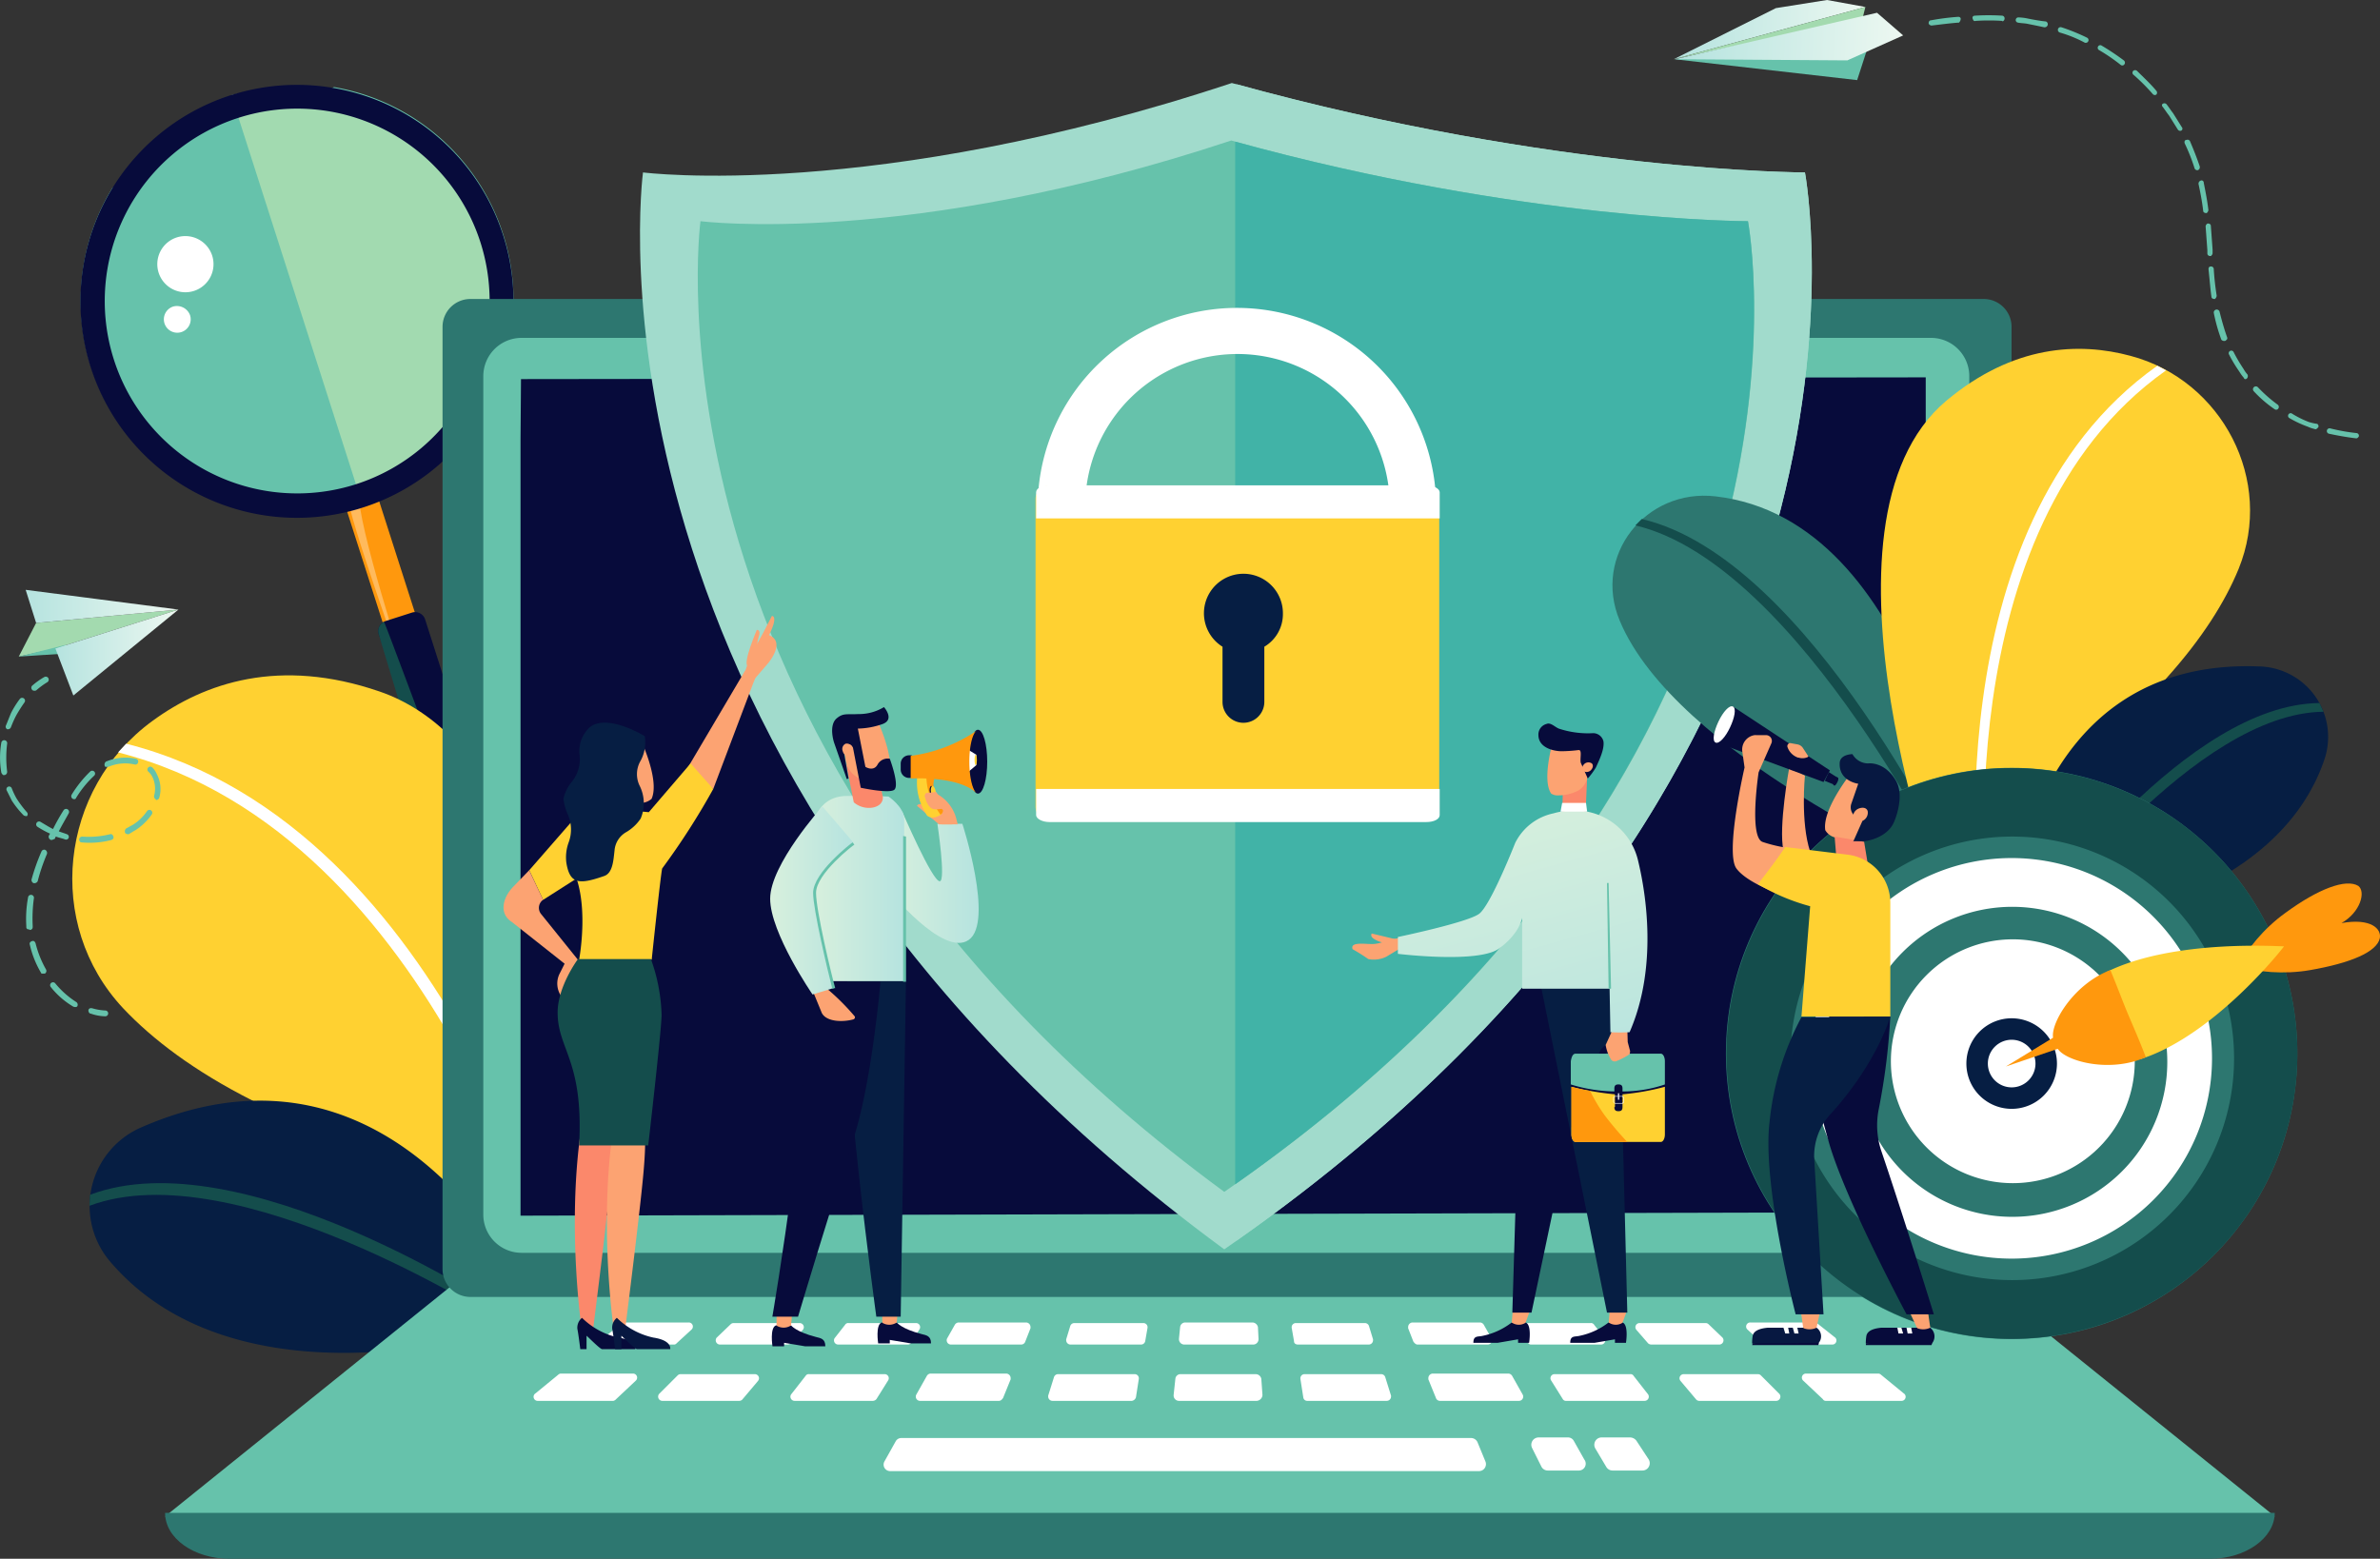 <svg xmlns="http://www.w3.org/2000/svg" xmlns:xlink="http://www.w3.org/1999/xlink" viewBox="0 0 409.86 268.5"><rect x="0" y="0" width="409.86" height="268.5" fill="#333333" stroke="none"/><defs><linearGradient id="a" x1="752.87" y1="176.95" x2="779.24" y2="176.95" gradientTransform="matrix(-1, 0, 0, 1, 783.61, -72.5)" gradientUnits="userSpaceOnUse"><stop offset="0" stop-color="#edf8f1"/><stop offset="1" stop-color="#b5e3df"/></linearGradient><linearGradient id="b" x1="752.87" y1="184.9" x2="774.14" y2="184.9" xlink:href="#a"/><linearGradient id="c" x1="-165.64" y1="78.68" x2="-133.05" y2="78.68" gradientTransform="matrix(-1, -0.04, -0.04, 1, 158.87, -79.41)" xlink:href="#a"/><linearGradient id="d" x1="-172.33" y1="79.6" x2="-133.25" y2="79.6" gradientTransform="matrix(-1, -0.04, -0.04, 1, 158.87, -79.41)" xlink:href="#a"/><linearGradient id="e" x1="179.02" y1="223.56" x2="194.56" y2="223.56" gradientTransform="translate(-25.96 -72.5)" gradientUnits="userSpaceOnUse"><stop offset="0" stop-color="#d8f0dd"/><stop offset="1" stop-color="#b5e3df"/></linearGradient><linearGradient id="f" x1="165.88" y1="225.55" x2="181.73" y2="225.55" xlink:href="#e"/><linearGradient id="g" x1="158.61" y1="227.6" x2="172.89" y2="227.6" xlink:href="#e"/><linearGradient id="h" x1="192.05" y1="209.08" x2="177.04" y2="262.96" gradientTransform="matrix(-1, 0, 0, 1, 447.97, -72.5)" xlink:href="#e"/></defs><polygon points="-43.98 -32.2 -43.98 -32.2 -43.98 -32.2 -43.98 -32.2" style="fill:#fff"/><rect x="63.84" y="84.29" width="5.8" height="32.1" transform="translate(-27.45 25.17) rotate(-17.78)" style="fill:#ff980d"/><path d="M69.92,116.1h-.2S59.62,88,59.92,85.5s2.4-5.4,1.9-.6S69.92,116.1,69.92,116.1Z" transform="translate(0.01)" style="fill:#fff;opacity:0.33;isolation:isolate"/><path d="M19.32,32.4c5.3-4.3,10.6-8.8,16.4-12.5.9-.6,4.6-3.4,2.2-1.5.8-.3,1.5-.6,2.3-.9,3.1-.1,6.1.2,9.2-.2a30.49,30.49,0,0,0,8.1-2.3,37.26,37.26,0,0,1,13.4,68.3,22.74,22.74,0,0,0-4.3,1c-.5.1-1,.3-1.5.4a45.09,45.09,0,0,0-6.4,1.3,21,21,0,0,0-6,2.9,37.18,37.18,0,0,1-33.4-56.5Z" transform="translate(0.01)" style="fill:#66c2ab"/><path d="M74.52,79.7a17.28,17.28,0,0,0-7.6,3.1c-1.4,1.1-3,2.1-4.5,3.1-.1,0-.2.1-.3.1L39.82,16.4a37.34,37.34,0,0,1,34.7,63.3Z" transform="translate(0.01)" style="fill:#a2dab0"/><path d="M15.62,63.3A37.29,37.29,0,1,0,39.73,16.4h0A37.3,37.3,0,0,0,15.62,63.3Zm4-1.3a33.14,33.14,0,1,1,41.7,21.4A33.15,33.15,0,0,1,19.62,62Z" transform="translate(0.01)" style="fill:#070b3b"/><path d="M79.32,147l-14.1-37.7a1.82,1.82,0,0,1,1.1-2.3L71,105.5a1.81,1.81,0,0,1,2.2,1.2l8.6,26.9C79.12,132.7,82.22,145.5,79.32,147Z" transform="translate(0.01)" style="fill:#070b3b"/><path d="M78.32,152.6l-13.1-43.3a1.79,1.79,0,0,1,.9-2.2c.4.7,12,32.1,17.3,45.7C82.22,153,79.42,152,78.32,152.6Z" transform="translate(0.01)" style="fill:#144d4c"/><path d="M36.52,44a4.84,4.84,0,1,1-6.1-3.1h0A4.86,4.86,0,0,1,36.52,44Z" transform="translate(0.01)" style="fill:#fff"/><path d="M32.72,54.3a2.31,2.31,0,1,1-2.9-1.5h0A2.41,2.41,0,0,1,32.72,54.3Z" transform="translate(0.01)" style="fill:#fff"/><path d="M102,209.6s42.4-42,43.2-72.3c.4-14.6-15-23.8-28-17-37.9,19.8-21.7,87.5-21.7,87.5Z" transform="translate(0.01)" style="fill:#144d4c"/><path d="M99.92,214.8l-1.7-.1c.2-3.1,5.2-75.1,35.1-95.4l1.8.8C105.92,139.9,100,214.1,99.92,214.8Z" transform="translate(0.01)" style="fill:#2d7770"/><path d="M43.52,189.6c-10.1-5.1-17.3-10.6-22.3-15.9-13.6-14.5-11-37.8,5-49.5,9-6.6,21.9-11,39.1-5.1,37.7,12.9,38.5,99.1,38.5,99.1l-12.2,6.1C91.62,224.2,83.92,210,43.52,189.6Z" transform="translate(0.01)" style="fill:#ffd131"/><path d="M78,231s-39.4,9.9-59.3-14a14.75,14.75,0,0,1,5.6-22.8c45.1-19.7,67.3,30.1,67.3,30.1Z" transform="translate(0.01)" style="fill:#061e43"/><path d="M97.32,221.6l-1.7.4c-.2-.8-19.7-78.3-75.3-92.4l1.4-1.5C78.32,142.5,97.12,220.8,97.32,221.6Z" transform="translate(0.01)" style="fill:#fff"/><path d="M86,227.5c-.5-.3-45.6-29.2-70.6-19.8l.1-1.9c25.8-9.7,69.6,19,71.4,20.2Z" transform="translate(0.01)" style="fill:#144d4c"/><polygon points="6.22 107.3 3.23 113.1 9.54 111.7 30.73 105 6.22 107.3" style="fill:#a3daaf"/><polygon points="3.23 113.1 13.82 112.4 11.22 111.1 3.23 113.1" style="fill:#66c2ab"/><polygon points="6.22 107.3 4.42 101.6 30.73 105 6.22 107.3" style="fill:url(#a)"/><polygon points="30.73 105 9.54 111.7 12.63 119.8 30.73 105" style="fill:url(#b)"/><path d="M5.62,118.9a.09.09,0,0,1-.1-.1h0a.49.49,0,0,1,0-.68l0,0a12.94,12.94,0,0,1,2.1-1.5.51.51,0,0,1,.5.9,13.68,13.68,0,0,0-1.9,1.4A.64.64,0,0,1,5.62,118.9Z" transform="translate(0.01)" style="fill:#66c2ab"/><path d="M12.62,173.4h0a14.11,14.11,0,0,1-3.9-3.4.5.5,0,1,1,.8-.6,15.26,15.26,0,0,0,3.6,3.2.56.56,0,0,1,.2.7C13.22,173.5,12.92,173.5,12.62,173.4Zm-5.4-5.7a.22.22,0,0,1-.2-.2,16.6,16.6,0,0,1-1.9-4.8c-.1-.3.1-.5.4-.6s.5.1.6.4a17.73,17.73,0,0,0,1.8,4.5.53.53,0,0,1-.2.7Zm-2.4-7.6c-.2-.1-.3-.2-.3-.4v-.2a20.13,20.13,0,0,1,.3-4.9.51.51,0,1,1,1,.18v0a25.48,25.48,0,0,0-.2,4.7v.2a.47.47,0,0,1-.44.5H5.12a.37.37,0,0,0-.3-.1Zm.9-8a.61.61,0,0,1-.3-.6,35.54,35.54,0,0,1,1.7-4.8.51.51,0,0,1,.66-.31h0a.61.61,0,0,1,.3.7,32.12,32.12,0,0,0-1.6,4.7.64.64,0,0,1-.8.3Zm2.9-7.5a.56.56,0,0,1-.2-.7c.1-.1.1-.2.2-.3a15.64,15.64,0,0,1-2.2-1.2.5.5,0,1,1,.6-.8c.7.4,1.3.8,2.1,1.2a35.89,35.89,0,0,1,1.8-3.2.51.51,0,1,1,.9.5c-.6,1.1-1.2,2.1-1.7,3.1.5.2.9.3,1.4.5a.47.47,0,1,1-.3.9c-.5-.2-1.1-.3-1.6-.5-.1.1-.1.2-.2.4C9.12,144.6,8.82,144.8,8.62,144.6Zm-4.5-4.1-.1-.1a15.56,15.56,0,0,1-2-2.5l-.9-1.8a.47.47,0,1,1,.9-.3,13.18,13.18,0,0,0,.8,1.7,18.32,18.32,0,0,0,1.8,2.4.49.49,0,0,1,0,.68l0,0a1.09,1.09,0,0,1-.5-.1Zm9.8,4.6a.56.56,0,0,1-.3-.5.54.54,0,0,1,.5-.5,15.21,15.21,0,0,0,4.8-.4c.3-.1.5.1.6.4s-.1.5-.4.6a14.6,14.6,0,0,1-5.1.4ZM.52,133.5a1.31,1.31,0,0,1-.3-.4,15.13,15.13,0,0,1,0-5.2.51.51,0,0,1,1,.2,19.27,19.27,0,0,0,0,4.8.56.56,0,0,1-.4.6Zm21.2,10.1a.22.22,0,0,1-.2-.2.66.66,0,0,1,.2-.7c.4-.2.7-.4,1.1-.6a8.18,8.18,0,0,0,2.5-2.4.5.5,0,0,1,.8.6,10.14,10.14,0,0,1-2.8,2.7c-.4.2-.8.5-1.2.7A.63.63,0,0,1,21.72,143.6Zm-9.2-6h0a.53.53,0,0,1-.2-.7,20.23,20.23,0,0,1,3.2-4,.49.49,0,0,1,.7.7,18.28,18.28,0,0,0-3.1,3.8C13,137.7,12.82,137.7,12.52,137.6Zm-11.3-12A.48.48,0,0,1,1,125c.3-.7.6-1.5.9-2.2a16.07,16.07,0,0,1,1.5-2.4.5.5,0,0,1,.8.6c-.5.7-1,1.5-1.4,2.2a17.6,17.6,0,0,0-.9,2,.58.58,0,0,1-.7.4Zm25.6,12.1a.61.61,0,0,1-.3-.6,4.65,4.65,0,0,0-.3-3.3,3.08,3.08,0,0,0-.7-.9.49.49,0,0,1,.7-.7,3.61,3.61,0,0,1,.8,1.2,5.44,5.44,0,0,1,.4,4,.56.56,0,0,1-.6.4c.1-.1,0-.1,0-.1Zm-8.6-5.6a.22.22,0,0,1-.2-.2.66.66,0,0,1,.2-.7,8.44,8.44,0,0,1,5.2-.5.51.51,0,0,1-.18,1h0a7.27,7.27,0,0,0-4.6.4Z" transform="translate(0.01)" style="fill:#66c2ab"/><path d="M15.52,174.6a.61.61,0,0,1-.3-.6.42.42,0,0,1,.49-.34l.11,0a9.48,9.48,0,0,0,2.3.4.5.5,0,1,1,0,1,8,8,0,0,1-2.6-.5Z" transform="translate(0.01)" style="fill:#66c2ab"/><polygon points="246.13 219.6 79.83 219.8 28.43 261.2 246.13 261.2 246.13 219.6" style="fill:#66c2ab"/><polygon points="174.03 219.6 340.32 219.8 391.74 261.2 174.03 261.2 174.03 219.6" style="fill:#66c2ab"/><path d="M246.12,260.6H28.42c0,4.4,5,7.9,11.1,7.9h341.1c6.1,0,11.1-3.6,11.1-7.9Z" transform="translate(0.01)" style="fill:#2d7770"/><path d="M341.62,223.4H81a4.8,4.8,0,0,1-4.8-4.8h0V56.3A4.8,4.8,0,0,1,81,51.5h260.6a4.8,4.8,0,0,1,4.8,4.8V218.6A4.88,4.88,0,0,1,341.62,223.4Z" transform="translate(0.01)" style="fill:#2d7770"/><path d="M332.42,215.8H89.82a6.59,6.59,0,0,1-6.6-6.58V64.8a6.59,6.59,0,0,1,6.58-6.6H332.52a6.59,6.59,0,0,1,6.6,6.58V209.3a6.6,6.6,0,0,1-6.7,6.5Z" transform="translate(0.01)" style="fill:#66c2ab"/><path d="M271.82,253.3h-5.3a1.23,1.23,0,0,1-1.1-.7l-1.6-3.2a1.26,1.26,0,0,1,.6-1.68,1.41,1.41,0,0,1,.5-.12h5a1.16,1.16,0,0,1,1.1.6l1.8,3.2a1.18,1.18,0,0,1-1,1.9Z" transform="translate(0.01)" style="fill:#fff"/><path d="M282.82,253.3h-5.1a1.25,1.25,0,0,1-1.1-.6l-1.9-3.2a1.27,1.27,0,0,1,.45-1.73,1.31,1.31,0,0,1,.65-.17h4.9a1.39,1.39,0,0,1,1.1.6l2.1,3.2a1.27,1.27,0,0,1-.45,1.73A1.31,1.31,0,0,1,282.82,253.3Z" transform="translate(0.01)" style="fill:#fff"/><path d="M135.62,231.6h-11.7a.73.73,0,0,1-.67-.78.71.71,0,0,1,.17-.42l2.4-2.3a.72.72,0,0,1,.5-.2h11.4a.72.72,0,0,1,.7.72.77.77,0,0,1-.2.48l-2,2.3A1.42,1.42,0,0,1,135.62,231.6Z" transform="translate(0.01)" style="fill:#fff"/><path d="M254.72,253.4H153.32a1.12,1.12,0,0,1-1-1.7l1.9-3.4a1.1,1.1,0,0,1,1-.6h98.1a1.23,1.23,0,0,1,1.1.7l1.4,3.4a1.21,1.21,0,0,1-.75,1.54A1.43,1.43,0,0,1,254.72,253.4Z" transform="translate(0.01)" style="fill:#fff"/><path d="M116,231.6h-11.5a.7.7,0,0,1-.4-1.3L107,228a.76.76,0,0,1,.4-.2h11.2a.7.7,0,0,1,.5,1.2l-2.5,2.3C116.32,231.6,116.22,231.6,116,231.6Z" transform="translate(0.01)" style="fill:#fff"/><path d="M175.82,231.6h-12.1a.73.73,0,0,1-.7-.76.67.67,0,0,1,.1-.34l1.3-2.3a.81.81,0,0,1,.6-.4h11.7a.78.78,0,0,1,.73.83.51.51,0,0,1,0,.17l-.9,2.3A.74.74,0,0,1,175.82,231.6Z" transform="translate(0.01)" style="fill:#fff"/><path d="M156.32,231.6h-12a.72.72,0,0,1-.71-.73.7.7,0,0,1,.11-.37l1.8-2.3a.61.61,0,0,1,.6-.3h11.6a.7.7,0,0,1,.6,1.1l-1.4,2.3A.71.71,0,0,1,156.32,231.6Z" transform="translate(0.01)" style="fill:#fff"/><path d="M215.82,231.6h-11.9a.92.92,0,0,1-.9-.94v-.06l.2-2a.88.88,0,0,1,.9-.8h11.6a1,1,0,0,1,.9.8l.1,2a.93.93,0,0,1-.84,1Z" transform="translate(0.01)" style="fill:#fff"/><path d="M196.52,231.6h-12.2a.74.74,0,0,1-.72-.76.68.68,0,0,1,0-.14l.7-2.3a.74.74,0,0,1,.7-.5h11.9a.71.71,0,0,1,.71.71s0,.06,0,.09l-.4,2.3A.73.73,0,0,1,196.52,231.6Z" transform="translate(0.01)" style="fill:#fff"/><path d="M127.32,241.3H114a.73.73,0,0,1-.67-.78.71.71,0,0,1,.17-.42l3.2-3.2a.72.72,0,0,1,.5-.2H130a.72.72,0,0,1,.7.72.77.77,0,0,1-.2.48l-2.7,3.2A.77.77,0,0,1,127.32,241.3Z" transform="translate(0.01)" style="fill:#fff"/><path d="M105.62,241.3h-13a.7.7,0,0,1-.4-1.3l3.9-3.2a.76.76,0,0,1,.4-.2H109a.7.7,0,0,1,.5,1.2l-3.4,3.2A.89.89,0,0,1,105.62,241.3Z" transform="translate(0.01)" style="fill:#fff"/><path d="M172,241.3h-13.6a.73.73,0,0,1-.7-.76.67.67,0,0,1,.1-.34l1.8-3.2a.81.81,0,0,1,.6-.4h13.1a.78.78,0,0,1,.73.83.51.51,0,0,1,0,.17l-1.3,3.2C172.52,241.1,172.32,241.3,172,241.3Z" transform="translate(0.01)" style="fill:#fff"/><path d="M150.32,241.3h-13.5a.72.72,0,0,1-.71-.73.7.7,0,0,1,.11-.37l2.5-3.2a.61.61,0,0,1,.6-.3h13a.7.7,0,0,1,.6,1.1l-2,3.2A.83.83,0,0,1,150.32,241.3Z" transform="translate(0.01)" style="fill:#fff"/><path d="M216.42,241.3H203a.92.92,0,0,1-.9-.94v-.06l.3-2.8a.88.88,0,0,1,.9-.8h13a1,1,0,0,1,.9.8l.2,2.8A1.07,1.07,0,0,1,216.42,241.3Z" transform="translate(0.01)" style="fill:#fff"/><path d="M194.92,241.3h-13.7a.74.74,0,0,1-.72-.76.68.68,0,0,1,0-.14l1-3.2a.74.74,0,0,1,.7-.5h13.2a.71.71,0,0,1,.71.71s0,.06,0,.09l-.5,3.2A.87.87,0,0,1,194.92,241.3Z" transform="translate(0.01)" style="fill:#fff"/><path d="M284.42,231.6h11.7a.73.73,0,0,0,.67-.78.71.71,0,0,0-.17-.42l-2.4-2.3a.72.72,0,0,0-.5-.2h-11.4a.72.72,0,0,0-.7.72.77.77,0,0,0,.2.48l2,2.3A.87.87,0,0,0,284.42,231.6Z" transform="translate(0.01)" style="fill:#fff"/><path d="M304,231.6h11.5a.7.7,0,0,0,.4-1.3L313,228a.76.76,0,0,0-.4-.2h-11.2a.7.7,0,0,0-.5,1.2l2.5,2.3A.61.61,0,0,0,304,231.6Z" transform="translate(0.01)" style="fill:#fff"/><path d="M244.12,231.6h12.1a.73.73,0,0,0,.7-.76.67.67,0,0,0-.1-.34l-1.3-2.3a.81.81,0,0,0-.6-.4h-11.7a.78.78,0,0,0-.73.83.51.51,0,0,0,0,.17l.9,2.3C243.62,231.4,243.82,231.6,244.12,231.6Z" transform="translate(0.01)" style="fill:#fff"/><path d="M263.72,231.6h12a.72.72,0,0,0,.71-.73.7.7,0,0,0-.11-.37l-1.8-2.3a.61.61,0,0,0-.6-.3h-11.6a.7.7,0,0,0-.6,1.1l1.4,2.3A.61.61,0,0,0,263.72,231.6Z" transform="translate(0.01)" style="fill:#fff"/><path d="M223.52,231.6h12.2a.74.74,0,0,0,.72-.76.68.68,0,0,0,0-.14l-.7-2.3a.74.74,0,0,0-.7-.5h-11.9a.71.71,0,0,0-.71.71s0,.06,0,.09l.4,2.3C222.82,231.4,223.12,231.6,223.52,231.6Z" transform="translate(0.01)" style="fill:#fff"/><path d="M292.62,241.3h13.3a.73.73,0,0,0,.67-.78.71.71,0,0,0-.17-.42l-3.2-3.2a.72.72,0,0,0-.5-.2h-12.8a.72.72,0,0,0-.7.72.77.77,0,0,0,.2.48l2.7,3.2A.72.72,0,0,0,292.62,241.3Z" transform="translate(0.01)" style="fill:#fff"/><path d="M314.42,241.3h13a.7.7,0,0,0,.4-1.3l-3.9-3.2a.76.76,0,0,0-.4-.2H311a.7.7,0,0,0-.5,1.2l3.4,3.2A.55.55,0,0,0,314.42,241.3Z" transform="translate(0.01)" style="fill:#fff"/><path d="M248,241.3h13.6a.73.73,0,0,0,.7-.76.67.67,0,0,0-.1-.34l-1.8-3.2a.81.81,0,0,0-.6-.4h-13.1a.78.78,0,0,0-.73.83.51.51,0,0,0,0,.17l1.3,3.2A.74.74,0,0,0,248,241.3Z" transform="translate(0.01)" style="fill:#fff"/><path d="M269.72,241.3h13.5a.72.72,0,0,0,.71-.73.7.7,0,0,0-.11-.37l-2.5-3.2a.61.61,0,0,0-.6-.3h-13a.7.7,0,0,0-.6,1.1l2,3.2A.61.61,0,0,0,269.72,241.3Z" transform="translate(0.01)" style="fill:#fff"/><path d="M225.12,241.3h13.7a.74.74,0,0,0,.72-.76.68.68,0,0,0,0-.14l-1-3.2a.74.74,0,0,0-.7-.5h-13.2a.71.71,0,0,0-.71.71s0,.06,0,.09l.5,3.2A.67.67,0,0,0,225.12,241.3Z" transform="translate(0.01)" style="fill:#fff"/><polygon points="89.64 209.4 331.63 208.8 331.63 65 89.72 65.3 89.64 75.7 89.64 209.4" style="fill:#070b3b"/><path d="M110.72,29.7s39.6,5.1,101.4-15.4c55.5,15.4,98.7,15.4,98.7,15.4s19.5,102.9-100,185.5C97,131.6,110.72,29.7,110.72,29.7Z" transform="translate(0.01)" style="fill:#a1dbcc"/><path d="M310.82,29.7s-42.8,0-97.9-15.2V213.7C330.12,131.4,310.82,29.7,310.82,29.7Z" transform="translate(0.01)" style="fill:#a1dbcc"/><path d="M120.62,38.1s35.7,4.6,91.4-13.9c50.1,13.9,89,13.9,89,13.9s17.6,92.8-90.2,167.2C108.22,130,120.62,38.1,120.62,38.1Z" transform="translate(0.01)" style="fill:#66c2ab"/><path d="M301,38.1s-38.5,0-88.3-13.7V204C318.32,129.7,301,38.1,301,38.1Z" transform="translate(0.01)" style="fill:#41b3a7"/><path d="M187,84.6a26.23,26.23,0,0,1,52.2,0h8a34.31,34.31,0,0,0-68.4,0Z" transform="translate(0.01)" style="fill:#fff"/><path d="M245.52,141.2h-64.9a2.26,2.26,0,0,1-2.3-2.22V86a2.26,2.26,0,0,1,2.22-2.3h65a2.26,2.26,0,0,1,2.3,2.22V138.8a2.29,2.29,0,0,1-2.18,2.4Z" transform="translate(0.01)" style="fill:#ffd131"/><path d="M247.92,89.3V84.8c0-.6-1-1.2-2.3-1.2h-64.9c-1.3,0-2.3.5-2.3,1.2v4.5Z" transform="translate(0.01)" style="fill:#fff"/><path d="M178.42,135.9v4.5c0,.6,1,1.2,2.3,1.2h64.9c1.3,0,2.3-.5,2.3-1.2v-4.5Z" transform="translate(0.01)" style="fill:#fff"/><path d="M220.92,105.7a6.8,6.8,0,1,0-10.4,5.7v9.5a3.6,3.6,0,0,0,7.2,0h0v-9.5A6.53,6.53,0,0,0,220.92,105.7Z" transform="translate(0.01)" style="fill:#061e43"/><polygon points="288.24 10.2 305.82 1.4 314.63 0 321.24 1.2 288.24 10.2" style="fill:url(#c)"/><polyline points="288.24 10.2 320.74 3.2 321.24 1.2" style="fill:#a3daaf"/><polygon points="321.44 8.7 321.44 8.8 319.82 13.8 288.32 10.2 321.44 8.7" style="fill:#66c2ab"/><polygon points="327.74 6.1 323.24 2.2 288.44 10.2 318.13 10.4 327.74 6.1" style="fill:url(#d)"/><path d="M397.62,72.7a16.81,16.81,0,0,1-3-1.5.45.45,0,0,0-.4.8,19,19,0,0,0,3.2,1.5,5.64,5.64,0,0,0,1.2.4c.1.1.3,0,.4-.1l.2-.2A.45.45,0,0,0,399,73l-.05,0A9.44,9.44,0,0,1,397.62,72.7Z" transform="translate(0.01)" style="fill:#66c2ab"/><path d="M337.22,2.9a41.07,41.07,0,0,0-4.7.6c-.3,0-.4.3-.4.5s.3.4.5.4c1.7-.2,3.2-.4,4.6-.5.1,0,.2,0,.2-.1a.76.76,0,0,0,.2-.4C337.72,3.1,337.52,2.9,337.22,2.9Z" transform="translate(0.01)" style="fill:#66c2ab"/><path d="M345,3.6a.52.52,0,0,0,.2-.4.46.46,0,0,0-.4-.5,36.85,36.85,0,0,0-4.7,0c-.3,0-.5.2-.4.5s.2.5.5.4a35.3,35.3,0,0,1,4.6,0C344.82,3.7,344.92,3.7,345,3.6Z" transform="translate(0.01)" style="fill:#66c2ab"/><path d="M388.82,66.7a.49.49,0,0,0-.7.7,20.84,20.84,0,0,0,3.6,3.1.45.45,0,0,0,.5,0l.1-.1a.49.49,0,0,0-.08-.69h0A24.83,24.83,0,0,1,388.82,66.7Z" transform="translate(0.01)" style="fill:#66c2ab"/><path d="M386.92,65.2a.59.59,0,0,0,.1-.7,5.79,5.79,0,0,1-.7-1,27.14,27.14,0,0,1-1.7-2.9.45.45,0,0,0-.8.4,24.56,24.56,0,0,0,1.8,3,7.18,7.18,0,0,0,.8,1.1c0,.2.3.3.5.1Z" transform="translate(0.01)" style="fill:#66c2ab"/><path d="M383.22,58.7a.09.09,0,0,0,.1-.1h0a.37.37,0,0,0,.21-.48v0c-.5-1.4-.9-2.8-1.3-4.4a.51.51,0,0,0-1,.2,30.85,30.85,0,0,0,1.3,4.6A.66.66,0,0,0,383.22,58.7Z" transform="translate(0.01)" style="fill:#66c2ab"/><path d="M372.42,18.4c.4.5.7,1,1.1,1.5l1.5,2.4a.48.48,0,0,0,.6.2h0a.37.37,0,0,0,.16-.51.24.24,0,0,0-.06-.09l-1.5-2.4c-.4-.5-.7-1-1.1-1.5a.48.48,0,0,0-.67-.12l0,0C372.32,17.9,372.22,18.2,372.42,18.4Z" transform="translate(0.01)" style="fill:#66c2ab"/><path d="M376.22,24.7a31.76,31.76,0,0,1,1.7,4.3.5.5,0,0,0,.6.3.09.09,0,0,0,.1-.1h0c.2-.1.2-.3.2-.5-.5-1.5-1.1-3-1.7-4.4a.48.48,0,0,0-.6-.2C376.22,24.1,376.12,24.4,376.22,24.7Z" transform="translate(0.01)" style="fill:#66c2ab"/><path d="M367.42,12.9a34.26,34.26,0,0,1,3.3,3.3.46.46,0,0,0,.6.1h0a.49.49,0,0,0,0-.68l0,0c-1-1.2-2.2-2.3-3.3-3.4a.49.49,0,0,0-.68,0l0,0a.46.46,0,0,0,.05.66Z" transform="translate(0.01)" style="fill:#66c2ab"/><path d="M358.92,7.3a.45.45,0,0,0,.5,0c.1,0,.1-.1.2-.2a.48.48,0,0,0-.2-.6A34.41,34.41,0,0,0,355,4.7a.47.47,0,1,0-.3.9h0A21.86,21.86,0,0,1,358.92,7.3Z" transform="translate(0.01)" style="fill:#66c2ab"/><path d="M380.62,44.1c.1,0,.2,0,.2-.1a.52.52,0,0,0,.2-.4V43c-.1-1.4-.2-2.7-.3-4.1,0-.3-.3-.4-.5-.4s-.4.3-.4.5c.1,1.4.2,2.7.3,4.1v.6A.46.46,0,0,0,380.62,44.1Z" transform="translate(0.01)" style="fill:#66c2ab"/><path d="M365.22,11.2a.45.45,0,0,0,.5,0l.1-.1a.49.49,0,0,0-.08-.69h0a42.62,42.62,0,0,0-3.9-2.6.45.45,0,0,0-.4.8A30.74,30.74,0,0,1,365.22,11.2Z" transform="translate(0.01)" style="fill:#66c2ab"/><path d="M380.72,45.9c-.3,0-.4.2-.4.5.2,1.8.3,3.3.5,4.7,0,.3.3.4.5.4s.1,0,.2-.1a.72.72,0,0,0,.2-.5c-.24-1.52-.41-3.06-.5-4.6A.46.46,0,0,0,380.72,45.9Z" transform="translate(0.01)" style="fill:#66c2ab"/><path d="M401.32,73.8a.47.47,0,1,0-.3.9h0c1.4.3,3,.6,4.7.8a.37.37,0,0,0,.3-.1c.1-.1.2-.2.2-.3a.46.46,0,0,0-.4-.5A32.62,32.62,0,0,1,401.32,73.8Z" transform="translate(0.01)" style="fill:#66c2ab"/><path d="M379,31.1a.56.56,0,0,0-.4.6c.3,1.4.6,2.9.8,4.6,0,.3.3.4.5.4s.1,0,.2-.1a.76.76,0,0,0,.2-.4c-.2-1.7-.5-3.2-.8-4.7C379.52,31.2,379.22,31,379,31.1Z" transform="translate(0.01)" style="fill:#66c2ab"/><path d="M349.22,3.2a8.65,8.65,0,0,0-1.6-.2.45.45,0,1,0-.1.9c.5.1,1.1.1,1.6.2,1,.2,2,.4,2.9.6a.63.63,0,0,0,.4-.1c.1-.1.2-.2.2-.3a.5.5,0,0,0-.3-.6C351.32,3.6,350.22,3.4,349.22,3.2Z" transform="translate(0.01)" style="fill:#66c2ab"/><path d="M333.82,149.8s-45.3-19.8-54.9-42.9c-4.7-11.2,4.5-22.8,16.5-21.4,35.1,4,42.8,61.1,42.8,61.1Z" transform="translate(0.01)" style="fill:#2d7770"/><path d="M336.92,153.2l1.3-.6c-1.1-2.3-26.4-56.4-55.5-63.2l-1.1,1.1C310,97.2,336.72,152.6,336.92,153.2Z" transform="translate(0.01)" style="fill:#144d4c"/><path d="M373,116.9c6.3-7,10.2-13.3,12.5-18.9,6.2-15.2-2.8-32.5-18.6-36.7-8.9-2.4-20.2-1.9-31.7,7.7-25.3,21.2-.2,87.9-.2,87.9l11.2,1.1S347.82,144.7,373,116.9Z" transform="translate(0.01)" style="fill:#ffd131"/><path d="M358.72,159.2s33.4-4.1,41.6-28.5a12.14,12.14,0,0,0-7.8-15.31,11.92,11.92,0,0,0-3.3-.59c-40.7-1.7-43,43.3-43,43.3Z" transform="translate(0.01)" style="fill:#061e43"/><path d="M341,157.7l1.4-.2c-.1-.7-8.1-66.3,30.6-93.7l-1.5-.8C332.12,90.9,340.92,157,341,157.7Z" transform="translate(0.01)" style="fill:#fff"/><path d="M351.52,158.9c.3-.4,26.5-36.1,48.6-36.3l-.7-1.5c-22.8.2-48,35.4-49.1,36.9Z" transform="translate(0.01)" style="fill:#144d4c"/><circle cx="346.42" cy="181.46" r="49.2" style="fill:#2d7770"/><path d="M346.42,132.3a49.16,49.16,0,1,0,.08,0Zm.1,88.2a38.2,38.2,0,1,1,38.2-38.2,38.2,38.2,0,0,1-38.2,38.2Z" transform="translate(0.01)" style="fill:#144d4c"/><path d="M346.42,147.8a34.5,34.5,0,1,0,34.5,34.5,34.5,34.5,0,0,0-34.5-34.5Zm.1,61.8a26.7,26.7,0,1,1,26.7-26.7,26.69,26.69,0,0,1-26.7,26.7Z" transform="translate(0.01)" style="fill:#fff"/><path d="M346.72,200.1a16.8,16.8,0,1,1,16.8-16.8h0a16.77,16.77,0,0,1-16.74,16.8Z" transform="translate(0.01)" style="fill:#d1d1d0"/><path d="M367.62,182.8a21,21,0,1,1-21-21A21,21,0,0,1,367.62,182.8Z" transform="translate(0.01)" style="fill:#fff"/><path d="M354.22,183.2a7.8,7.8,0,1,1-7.8-7.8h0A7.81,7.81,0,0,1,354.22,183.2Z" transform="translate(0.01)" style="fill:#061e43"/><path d="M350.52,183.2a4.1,4.1,0,1,1-4.1-4.1A4.11,4.11,0,0,1,350.52,183.2Z" transform="translate(0.01)" style="fill:#fff"/><path d="M393.62,157.2c-3.8,2.7-6.9,6.6-7.6,8.6,0,.1-.1.2-.1.4h-.1v.1h.1c.2.1.3.2.4.2,1.9.9,7,1.4,11.5.6,6.9-1.2,11.5-3.1,12-5.5.3-1.6-1.5-3.5-6.6-2.6,3.3-1.9,4.2-5.4,2.9-6.4C404,151.3,399.22,153.1,393.62,157.2Z" transform="translate(0.01)" style="fill:#ff980d"/><path d="M362.62,167.5a9.35,9.35,0,0,1-.5,8.8l-.2.1h.1v.1l.1-.1a9.36,9.36,0,0,1,6.6,6c12.7-4.1,24.6-19.3,24.6-19.4C393.32,163.1,374.32,161.6,362.62,167.5Z" transform="translate(0.01)" style="fill:#ffd131"/><path d="M363.42,167.1c-6.6,2.5-10.6,9.7-9.8,11.9a2.44,2.44,0,0,0,.4.7c.1.2.1.5.2.7.9,2.2,8.8,4.6,15.3,1.7-1.1-2.9-2.3-5.6-3.1-7.5S364.62,170,363.42,167.1Z" transform="translate(0.01)" style="fill:#ff980d"/><polygon points="354.82 180.5 345.44 183.7 354.13 178.4 354.82 180.5" style="fill:#ff980d"/><path d="M154.42,227.8s.8,1.1,4.3,2c.8.2,1.6.3,1.6,1.6h-3.5l-3.6-.6v.6h-2s-.5-3.2.6-3.6Z" transform="translate(0.01)" style="fill:#070b3b"/><path d="M154.62,225.5l-.2,2.3h0a2.3,2.3,0,0,1-2.4.1l-.1-.1v-2.3Z" transform="translate(0.01)" style="fill:#fca372"/><path d="M136.22,228.3s.8,1.1,4.3,2c.8.2,1.6.3,1.6,1.6h-3.5l-3.6-.6v.6h-2s-.5-3.2.6-3.6Z" transform="translate(0.01)" style="fill:#070b3b"/><path d="M136.42,226l-.2,2.3h0a2.3,2.3,0,0,1-2.4.1l-.1-.1V226Z" transform="translate(0.01)" style="fill:#fca372"/><path d="M156,169.1l-.9,57.7h-4.2s-6.4-46.6-5-57.7S156,169.1,156,169.1Z" transform="translate(0.01)" style="fill:#061e43"/><path d="M151.62,169.1s-1.5,17.7-4.8,27.5-9.4,30.2-9.4,30.2H133s7.3-42.5,5.6-57.7h13Z" transform="translate(0.01)" style="fill:#070b3b"/><path d="M155.32,139.7s5.2,12.1,6.5,12.1c1.1,0-.4-9.9-.4-9.9h4.3s5.5,16.9,1.1,20-13.9-8.7-13.9-8.7Z" transform="translate(0.01)" style="fill:url(#e)"/><path d="M139.92,170.6l1.6,3.9c.8,1.5,3.5,1.6,5.4,1.1.3-.1.4-.4.2-.6a40,40,0,0,0-4.6-4.6Z" transform="translate(0.01)" style="fill:#fca372"/><path d="M153,137.2s2.7,1.8,2.7,3.9V169h-15.8V142.9s.3-5.8,6-5.8S153,137.2,153,137.2Z" transform="translate(0.01)" style="fill:url(#f)"/><polygon points="155.53 169.1 155.53 144 156.03 144.1 156.03 169.1 155.53 169.1" style="fill:#66c2ab"/><path d="M145.72,131.7l1.3,6.5a4,4,0,0,0,3.3.9c1.9-.4,1.7-1.8,1.7-1.8l-.8-4.1-3-.2Z" transform="translate(0.01)" style="fill:#fb886b"/><path d="M151.62,134.3a2.06,2.06,0,0,0,1.4-.7c1.2-3.1-2.2-10.1-2.2-10.1l-6,2.4.8,5a4.16,4.16,0,0,0,2.2,3.1h0A6.18,6.18,0,0,0,151.62,134.3Z" transform="translate(0.01)" style="fill:#fca372"/><path d="M147.72,125.5a13.42,13.42,0,0,0,4.3-.8c2.1-.8.2-2.9.2-2.9a8.33,8.33,0,0,1-4.4,1.2c-2,.1-2.6-.2-3.7.7-1.5,1.2-.5,4.2-.5,4.2l2.2,6.3.3-.1s-.7-3.9-.9-5.2a.84.84,0,0,1,.95-.71h.05a1,1,0,0,1,.7.8l1.3,6.7s4.6,1,5.7.4-.7-5.4-.7-5.4a2,2,0,0,0-2.1,1c-.7,1.3-2.1.4-2.1.4Z" transform="translate(0.01)" style="fill:#070b3b"/><path d="M164.92,142l-.2-.8a6.84,6.84,0,0,0-3.9-4.7H159l.6,3.9,2.6,1.6Z" transform="translate(0.01)" style="fill:#fca372"/><path d="M145.62,128.1a1.06,1.06,0,0,1,1.2.8c.2.6,0,1.2-.5,1.3a1.06,1.06,0,0,1-1.2-.8A1,1,0,0,1,145.62,128.1Z" transform="translate(0.01)" style="fill:#fca372"/><path d="M160.42,139.9,164,142h-2.3l-3.8-3.2s.3-.6,1.1-.1A4.61,4.61,0,0,1,160.42,139.9Z" transform="translate(0.01)" style="fill:#fca372"/><path d="M141.62,138.9s-9,10-9,15.9,7.3,16.5,7.3,16.5l3.6-1.1s-3.2-13-3.2-16.5,6.7-8.5,6.7-8.5" transform="translate(0.01)" style="fill:url(#g)"/><path d="M140.52,153.8c0,3,2.6,13.9,3.3,16.4-.2,0-.3.1-.5.1-.8-3.1-3.3-13.6-3.3-16.5,0-3.5,6.5-8.5,6.8-8.7l.3.4C147,145.5,140.52,150.5,140.52,153.8Z" transform="translate(0.01)" style="fill:#66c2ab"/><path d="M158,133.4a10,10,0,0,0,1.6,7c.1.2.4.3.7.4a2,2,0,0,0,1.2-.2,1.36,1.36,0,0,0,.7-.5c.1-.2.1-.4-.1-.5-.5-.7-2-3.2-1.3-5.4A3.07,3.07,0,0,0,158,133.4Z" transform="translate(0.01)" style="fill:#ffd131"/><path d="M161.92,140.3c.3-.1.3-.2.4-.4s.1-.4-.1-.5c-.5-.7-2-3.2-1.3-5.4a2,2,0,0,0-1.4-.6C159.52,135.8,160,137.4,161.92,140.3Z" transform="translate(0.01)" style="fill:#ff980d"/><path d="M160.12,136.5c.1.6.4,1,.6.9s.3-.5.2-1.1-.4-1-.6-.9S160,136,160.12,136.5Z" transform="translate(0.01)" style="fill:#070b3b"/><polygon points="160.32 135.5 160.53 135.4 160.53 135.5 160.32 135.6 160.32 135.5" style="fill:#070b3b"/><polygon points="160.72 137.5 161.03 137.4 160.63 137.4 160.72 137.5" style="fill:#f81f4d"/><path d="M160.32,136.5c.1.6.4,1,.6.9s.3-.5.2-1.1-.4-1-.6-.9S160.22,136,160.32,136.5Z" transform="translate(0.01)" style="fill:#ffd131"/><path d="M157,130.1h-.4a1.45,1.45,0,0,0-1.5,1.4h0v1.1a1.45,1.45,0,0,0,1.5,1.4h.4Z" transform="translate(0.01)" style="fill:#070b3b"/><path d="M170,131.2c0,3-.7,5.5-1.6,5.5s-1.6-2.5-1.6-5.5.7-5.5,1.6-5.5S170,128.2,170,131.2Z" transform="translate(0.01)" style="fill:#070b3b"/><polygon points="166.82 129.2 168.13 130 168.13 131.8 166.82 132.9 166.32 130.6 166.82 129.2" style="fill:#fff"/><path d="M166.92,131.2c0-2.6.5-4.7,1.2-5.3h0a26.23,26.23,0,0,1-11.3,4.3v3.9s8.2-.5,11.3,2.5h0C167.42,135.9,166.92,133.8,166.92,131.2Z" transform="translate(0.01)" style="fill:#ff980d"/><path d="M168.22,130.9c0,.5-.1.9-.2.9s-.2-.4-.2-.9.1-.9.2-.9S168.22,130.4,168.22,130.9Z" transform="translate(0.01)" style="fill:#ffd131"/><path d="M163,139.1a5.65,5.65,0,0,1-2,.3c-1,0-1.5-1.3-1.7-2a.65.65,0,0,1,.2-.8l1.7-.2Z" transform="translate(0.01)" style="fill:#fca372"/><path d="M100,194.9c-2.4,16.9.2,34.4.2,34.3a12.05,12.05,0,0,1,1.9,0s2.6-20.5,3.2-27.4,0-7.3,0-7.3S102.32,178,100,194.9Z" transform="translate(0.01)" style="fill:#fb886b"/><polygon points="99.33 151.3 93.53 155 91.14 149.9 98.64 141.3 99.33 151.3" style="fill:#ffd131"/><polygon points="129.82 117.4 122.83 135.9 118.22 132.6 128.32 115.5 129.82 117.4" style="fill:#fca372"/><path d="M130.22,111.2a2.77,2.77,0,0,0-1,1.8l-.9,2.6.3.5,1.2,1.4a2,2,0,0,1,.5-1l1.9-2.2s3.2-3.7.2-4.9c1.7-3.4.5-3.3.5-3.3l-1.5,2.9Z" transform="translate(0.01)" style="fill:#fca372"/><path d="M130.72,111.8s-.6-.6-.1-2-.3-1.3-.3-1.3-2.4,5.6-1.6,6.2S130.72,111.8,130.72,111.8Z" transform="translate(0.01)" style="fill:#fca372"/><path d="M109.62,139.7l2.1.2,7.2-8.4,3.9,4.4a124.57,124.57,0,0,1-8.8,13.7c-.3,1.4-1.8,15.7-1.8,15.7H99.72s2-10.5-1.5-16.3S109.62,139.7,109.62,139.7Z" transform="translate(0.01)" style="fill:#ffd131"/><path d="M105.52,194.9c-2.4,16.9.2,34.4.2,34.3a12.05,12.05,0,0,1,1.9,0s2.6-20.5,3.2-27.4,0-7.3,0-7.3S107.82,178,105.52,194.9Z" transform="translate(0.01)" style="fill:#fca372"/><path d="M110,126.7l-7.2,2.5.7,5.4v.2c.1,0,.3.1.4.1h.2a5,5,0,0,1,3.4,3.4,8.08,8.08,0,0,0,3.1,0,3,3,0,0,0,1.6-.7C113.72,134.2,110,126.7,110,126.7Z" transform="translate(0.01)" style="fill:#fca372"/><path d="M110.22,131.2a4.55,4.55,0,0,0-.1,4.1,6.73,6.73,0,0,1,.2,5.7,7.66,7.66,0,0,1-2.6,2.4,4,4,0,0,0-1.9,3.1c-.2,1.7-.3,3.9-1.8,4.4-4.3,1.5-5.9,1.4-6.5-2.3a7.45,7.45,0,0,1,.4-3.5,6.36,6.36,0,0,0-.1-4.7,9.45,9.45,0,0,1-.8-2.8,6.92,6.92,0,0,1,1.5-3,6.23,6.23,0,0,0,1.3-4.4,5.58,5.58,0,0,1,1.7-4.9c3-2.5,9.5,1.5,9.5,1.5A6.62,6.62,0,0,1,110.22,131.2Z" transform="translate(0.01)" style="fill:#061e43"/><path d="M91.12,149.9l-2.8,2.9c-1.8,1.9-2.4,4.6-.2,6l9.1,7.2-.8,1.6a3.81,3.81,0,0,0,.3,4.1l1,1.3,2.1-7.3-6.6-8.2a1.69,1.69,0,0,1,.15-2.39l.15-.11h0Z" transform="translate(0.01)" style="fill:#fca372"/><path d="M112.12,165.3a30.52,30.52,0,0,1,1.8,9.5c0,2.6-2.3,22.5-2.3,22.5H99.72c.8-14.7-3.7-16.5-3.7-22.9,0-4.5,3.5-9.2,3.5-9.2h12.6Z" transform="translate(0.01)" style="fill:#144d4c"/><path d="M100.22,227a2.17,2.17,0,0,0-.8,1.9c.2,1,.5,3.5.5,3.5H101v-2.3c0-.1,2.3,2.3,2.7,2.3h5.7s.4-1.5-2.9-2A12.84,12.84,0,0,1,100.22,227Z" transform="translate(0.01)" style="fill:#070b3b"/><path d="M106.22,227a2.17,2.17,0,0,0-.8,1.9c.2,1,.5,3.5.5,3.5H107v-2.3c0-.1,2.3,2.3,2.7,2.3h5.7s.4-1.5-2.9-2A12.84,12.84,0,0,1,106.22,227Z" transform="translate(0.01)" style="fill:#071841"/><path d="M260.32,227.8a12.1,12.1,0,0,1-5,2.3c-.8.2-1.6-.1-1.6,1.2h4.2l3.5-.6v.6h1.9s.5-3.1-.6-3.5Z" transform="translate(0.01)" style="fill:#070b3b"/><path d="M260.52,225.6l-.2,2.2h0a2.13,2.13,0,0,0,2.3.1l.1-.1.8-2.2Z" transform="translate(0.01)" style="fill:#fca372"/><path d="M277,227.8a12.1,12.1,0,0,1-5,2.3c-.8.2-1.6-.1-1.6,1.2h4.2l3.5-.6v.6H280s.5-3.1-.6-3.5Z" transform="translate(0.01)" style="fill:#070b3b"/><path d="M277.22,225.6l-.2,2.2h0a2.13,2.13,0,0,0,2.3.1l.1-.1.8-2.2Z" transform="translate(0.01)" style="fill:#fca372"/><polygon points="266.94 170.2 262.13 170.2 260.44 226.1 263.74 226.1 273.32 180.6 266.94 170.2" style="fill:#070b3b"/><polygon points="265.44 170.2 276.74 226.1 280.24 226.1 278.82 170.2 265.44 170.2" style="fill:#061e43"/><path d="M275.22,182.5l1.1-.1a2,2,0,0,1,.5-1.3,2.82,2.82,0,0,1,2-.6,3.38,3.38,0,0,1,2.2.6,1.38,1.38,0,0,1,.4.9l1.1.1a2.62,2.62,0,0,0-.7-1.7,4.12,4.12,0,0,0-3-1,3.55,3.55,0,0,0-2.8,1A2.79,2.79,0,0,0,275.22,182.5Z" transform="translate(0.01)" style="fill:#070b3b"/><rect x="270.5" y="183.75" width="16.2" height="10.4" style="fill:#070b3b"/><path d="M278,190.7c0,.6.3.7.7.7s.7-.1.7-.7v-2.2a43,43,0,0,0,7.3-1.3v8.2c0,.7-.3,1.3-.7,1.3h-14.7c-.4,0-.7-.6-.7-1.3v-8.2a50.06,50.06,0,0,0,7.5,1.3v2.2Z" transform="translate(0.01)" style="fill:#ffd131"/><path d="M273.82,187.9a28.71,28.71,0,0,0,2.5,4.2,57.07,57.07,0,0,0,3.9,4.6h-8.9c-.4,0-.7-.6-.7-1.3v-8.2A23.41,23.41,0,0,0,273.82,187.9Z" transform="translate(0.01)" style="fill:#ff980d"/><path d="M271.32,181.5H286c.4,0,.7.6.7,1.3v4a22.39,22.39,0,0,1-7.3,1.2v-.5c0-.6-.3-.7-.7-.7s-.7.1-.7.7v.5a26.54,26.54,0,0,1-7.5-1.2v-4C270.62,182.1,270.82,181.5,271.32,181.5Z" transform="translate(0.01)" style="fill:#66c2ab"/><path d="M277.82,189.8v-.7a.27.27,0,0,1,.24-.3h1.26a.27.27,0,0,1,.3.24v.76a.27.27,0,0,1-.24.3h-1.26A.45.45,0,0,1,277.82,189.8Zm.3-.9a.22.22,0,0,0-.2.2v.7a.22.22,0,0,0,.2.2h1.2a.22.22,0,0,0,.2-.2v-.7a.22.22,0,0,0-.2-.2Z" transform="translate(0.01)" style="fill:#fff"/><path d="M278.62,189.4h0a.13.13,0,0,0,.2,0h0v-1a.09.09,0,0,0-.1-.1h0a.09.09,0,0,0-.1.1h0Z" transform="translate(0.01)" style="fill:#fff"/><path d="M238.92,161.9a5.81,5.81,0,0,1-2.3.7c-1.3.1-4.2-.5-3.7.9a31.4,31.4,0,0,1,2.7,1.7,4.88,4.88,0,0,0,3.1-.4l2.5-1.5s.2-1.4.2-1.5l-.6-.2C240.32,161.7,239.62,161.8,238.92,161.9Z" transform="translate(0.01)" style="fill:#fca372"/><path d="M238.42,162.4a.3.3,0,0,1-.1.2,1.69,1.69,0,0,0,.5.2c.7,0,1.4.1,2.1.1a6.64,6.64,0,0,0-.1-1l-4.6-1.1s-.4.5.5,1A4.49,4.49,0,0,0,238.42,162.4Z" transform="translate(0.01)" style="fill:#fca372"/><path d="M278,176.7l-1.5,3.3a6.77,6.77,0,0,0,1,2.6.79.79,0,0,0,.8.2,12.26,12.26,0,0,0,2.3-1.2,1.23,1.23,0,0,0,.1-.6l-.4-1.5-.1-3.4Z" transform="translate(0.01)" style="fill:#fca372"/><polygon points="269.13 136.5 269.02 141 273.02 140.8 273.32 133.9 269.13 136.5" style="fill:#fb886b"/><path d="M268.42,137a2.06,2.06,0,0,1-1.3-.3c-1.6-2.3.2-8.6.2-8.6l2.6-1.1,3.3,2,.2,4.2a3.5,3.5,0,0,1-1.5,2.9h0A7.27,7.27,0,0,1,268.42,137Z" transform="translate(0.01)" style="fill:#fca372"/><path d="M272.22,131.4c-.2-.7.3-2.3-.4-2.2a25.53,25.53,0,0,1-2.9.2c-1.4,0-4-.6-4-2.8a1.88,1.88,0,0,1,1.4-1.9c.7-.3,1.4.5,2.1.8a16,16,0,0,0,5.7.8,1.83,1.83,0,0,1,2,1.4c.2,1.3-.7,3.2-1.3,4.5a13.68,13.68,0,0,1-1.4,1.9h0Z" transform="translate(0.01)" style="fill:#070b3b"/><path d="M274.12,131.5a1.05,1.05,0,0,0-1.3.1c-.4.4-.5.9-.2,1.2a1.05,1.05,0,0,0,1.3-.1C274.32,132.3,274.42,131.8,274.12,131.5Z" transform="translate(0.01)" style="fill:#fca372"/><path d="M271.12,139.6a11.18,11.18,0,0,1,11,8.8c1.3,5.4,3.4,18.2-1.5,29.4a30.27,30.27,0,0,1-3.3,0l-.5-26.4.4,18.9h-15.1V158.1s-.4,2.7-4,5.3-17.4.9-17.4.9v-2.9s12-2.5,14-4,6.2-12.2,6.2-12.2a9.54,9.54,0,0,1,6.6-5.1A12.52,12.52,0,0,1,271.12,139.6Z" transform="translate(0.01)" style="fill:url(#h)"/><polygon points="277.02 170.3 276.74 152.1 277.02 152.1 277.44 170.3 277.02 170.3" style="fill:#66c2ab"/><polygon points="273.13 138.3 273.32 139.8 268.74 139.8 269.02 138.3 273.13 138.3" style="fill:#fff"/><path d="M312.82,228.7h-8.4c-1.1.1-2.4.4-2.6,1.4a8,8,0,0,0-.1,1.3c.3.3,11.4,0,11.4,0h0a1.8,1.8,0,0,0-.1-2.54Z" transform="translate(0.01)" style="fill:#071841"/><polygon points="301.82 231.4 313.24 231.3 313.13 231.7 301.74 231.7 301.82 231.4" style="fill:#070b3b"/><polygon points="309.52 228.7 308.74 228.7 309.02 229.7 309.74 229.7 309.52 228.7" style="fill:#fff"/><polygon points="307.94 228.7 307.13 228.7 307.44 229.7 308.13 229.7 307.94 228.7" style="fill:#fff"/><path d="M313.42,225.9l-.6,2.8h0a2.8,2.8,0,0,1-2.2.1l-.1-.1-.4-2.8Z" transform="translate(0.01)" style="fill:#fca372"/><path d="M332.42,228.7H324c-1.1.1-2.4.4-2.6,1.4a8,8,0,0,0-.1,1.3c.3.3,11.4,0,11.4,0h0a1.89,1.89,0,0,0-.25-2.65Z" transform="translate(0.01)" style="fill:#070b3b"/><polygon points="321.32 231.4 332.74 231.3 332.63 231.7 321.32 231.7 321.32 231.4" style="fill:#070b3b"/><polygon points="329.13 228.7 328.32 228.7 328.52 229.7 329.32 229.7 329.13 228.7" style="fill:#fff"/><polygon points="327.44 228.7 326.74 228.7 326.94 229.7 327.74 229.7 327.44 228.7" style="fill:#fff"/><path d="M332,225.9l.4,2.8h0a2.8,2.8,0,0,1-2.2.1l-.1-.1-1.3-2.8Z" transform="translate(0.01)" style="fill:#fca372"/><path d="M319.52,132.2l6.9,4.5-2.1,5.4c0,.1-.1.1-.1.2h-.7a5.32,5.32,0,0,0-4.4,2.7,12.94,12.94,0,0,1-3.3-.8,2.7,2.7,0,0,1-1.5-1.2C313.72,139.1,319.52,132.2,319.52,132.2Z" transform="translate(0.01)" style="fill:#fca372"/><path d="M310.82,133.6s-.8,8,.9,13.1c-.8.7-3.7,3.8-4.6-.2s1-14.3,1-14.3Z" transform="translate(0.01)" style="fill:#fca372"/><polygon points="314.94 133 316.52 134 315.94 135.2 314.24 134.5 314.94 133" style="fill:#070b3b"/><path d="M315.82,134.5c-.2.4-.2.7,0,.8s.4-.2.6-.6.2-.7,0-.8S316,134.1,315.82,134.5Z" transform="translate(0.01)" style="fill:#070b3b"/><path d="M295.32,127.1h0a14.64,14.64,0,0,1,1.6-2.9,10.25,10.25,0,0,0,1.5-2.5l16.7,11-1.1,2-18.7-6.9Z" transform="translate(0.01)" style="fill:#070b3b"/><polygon points="321.02 145 321.63 148.7 316.32 148.7 315.94 144.1 321.02 145" style="fill:#fb886b"/><path d="M307.32,154.3s-6.3-2-8.3-4.7,1.4-17.4,1.4-17.4l-.38-2.7a2.51,2.51,0,0,1,2.09-2.87,1.63,1.63,0,0,1,.31,0h1.7a1,1,0,0,1,.9,1.4l-2.2,5s-1.7,11.2.7,12a24.74,24.74,0,0,0,5.9,1.2Z" transform="translate(0.01)" style="fill:#fca372"/><path d="M319.12,145l1.6-3.6-1.1-.7a1.92,1.92,0,0,1-.8-2.3L320,135s-3.3-.4-3.2-3.5c0-1.6,2.2-1.6,2.2-1.6a3.13,3.13,0,0,0,2.7,1.6c.9-.1,3.2.2,4.8,3,1.1,1.9.6,4.8-.3,7-.8,2-3,3.1-5.1,3.4h-2Z" transform="translate(0.01)" style="fill:#071841"/><path d="M325.52,175.1a111.94,111.94,0,0,1-2,16,14,14,0,0,0,.5,7.3c3.8,11.2,9,28,9,28h-4.7s-10.6-19.8-13.4-29.7-3.2-13-3.2-13l3.3-8.6Z" transform="translate(0.01)" style="fill:#070b3b"/><path d="M321.62,139.7a1.55,1.55,0,0,1-.9,1.7c-.7.4-1.4.2-1.6-.4a1.55,1.55,0,0,1,.9-1.7C320.72,139,321.42,139.1,321.62,139.7Z" transform="translate(0.01)" style="fill:#fca372"/><path d="M310.22,175.1h15.3V155.5a8.35,8.35,0,0,0-7.5-8.3l-10.6-1.3s-1.2,1.9-4.7,6.4a35.85,35.85,0,0,0,9,3.8Z" transform="translate(0.01)" style="fill:#ffd131"/><path d="M325.52,175.1s-2.2,7.8-10.1,16.6a10.66,10.66,0,0,0-3,8l1.6,26.7h-4.8s-5.8-22.2-4.5-33.1a48.68,48.68,0,0,1,5.5-18.1h15.3Z" transform="translate(0.01)" style="fill:#061e43"/><path d="M297.92,125.3c-.8,1.7-1.9,2.9-2.5,2.6s-.3-1.9.5-3.6,1.9-2.9,2.5-2.6S298.72,123.6,297.92,125.3Z" transform="translate(0.01)" style="fill:#fff"/><path d="M311.42,130.3l-.1.1a2.21,2.21,0,0,1-1.6.1h-.1a2.92,2.92,0,0,1-1.8-1.8h0a.53.53,0,0,1,.32-.68.54.54,0,0,1,.28,0l1.1.2a1.42,1.42,0,0,1,1,.7Z" transform="translate(0.01)" style="fill:#fca372"/></svg>